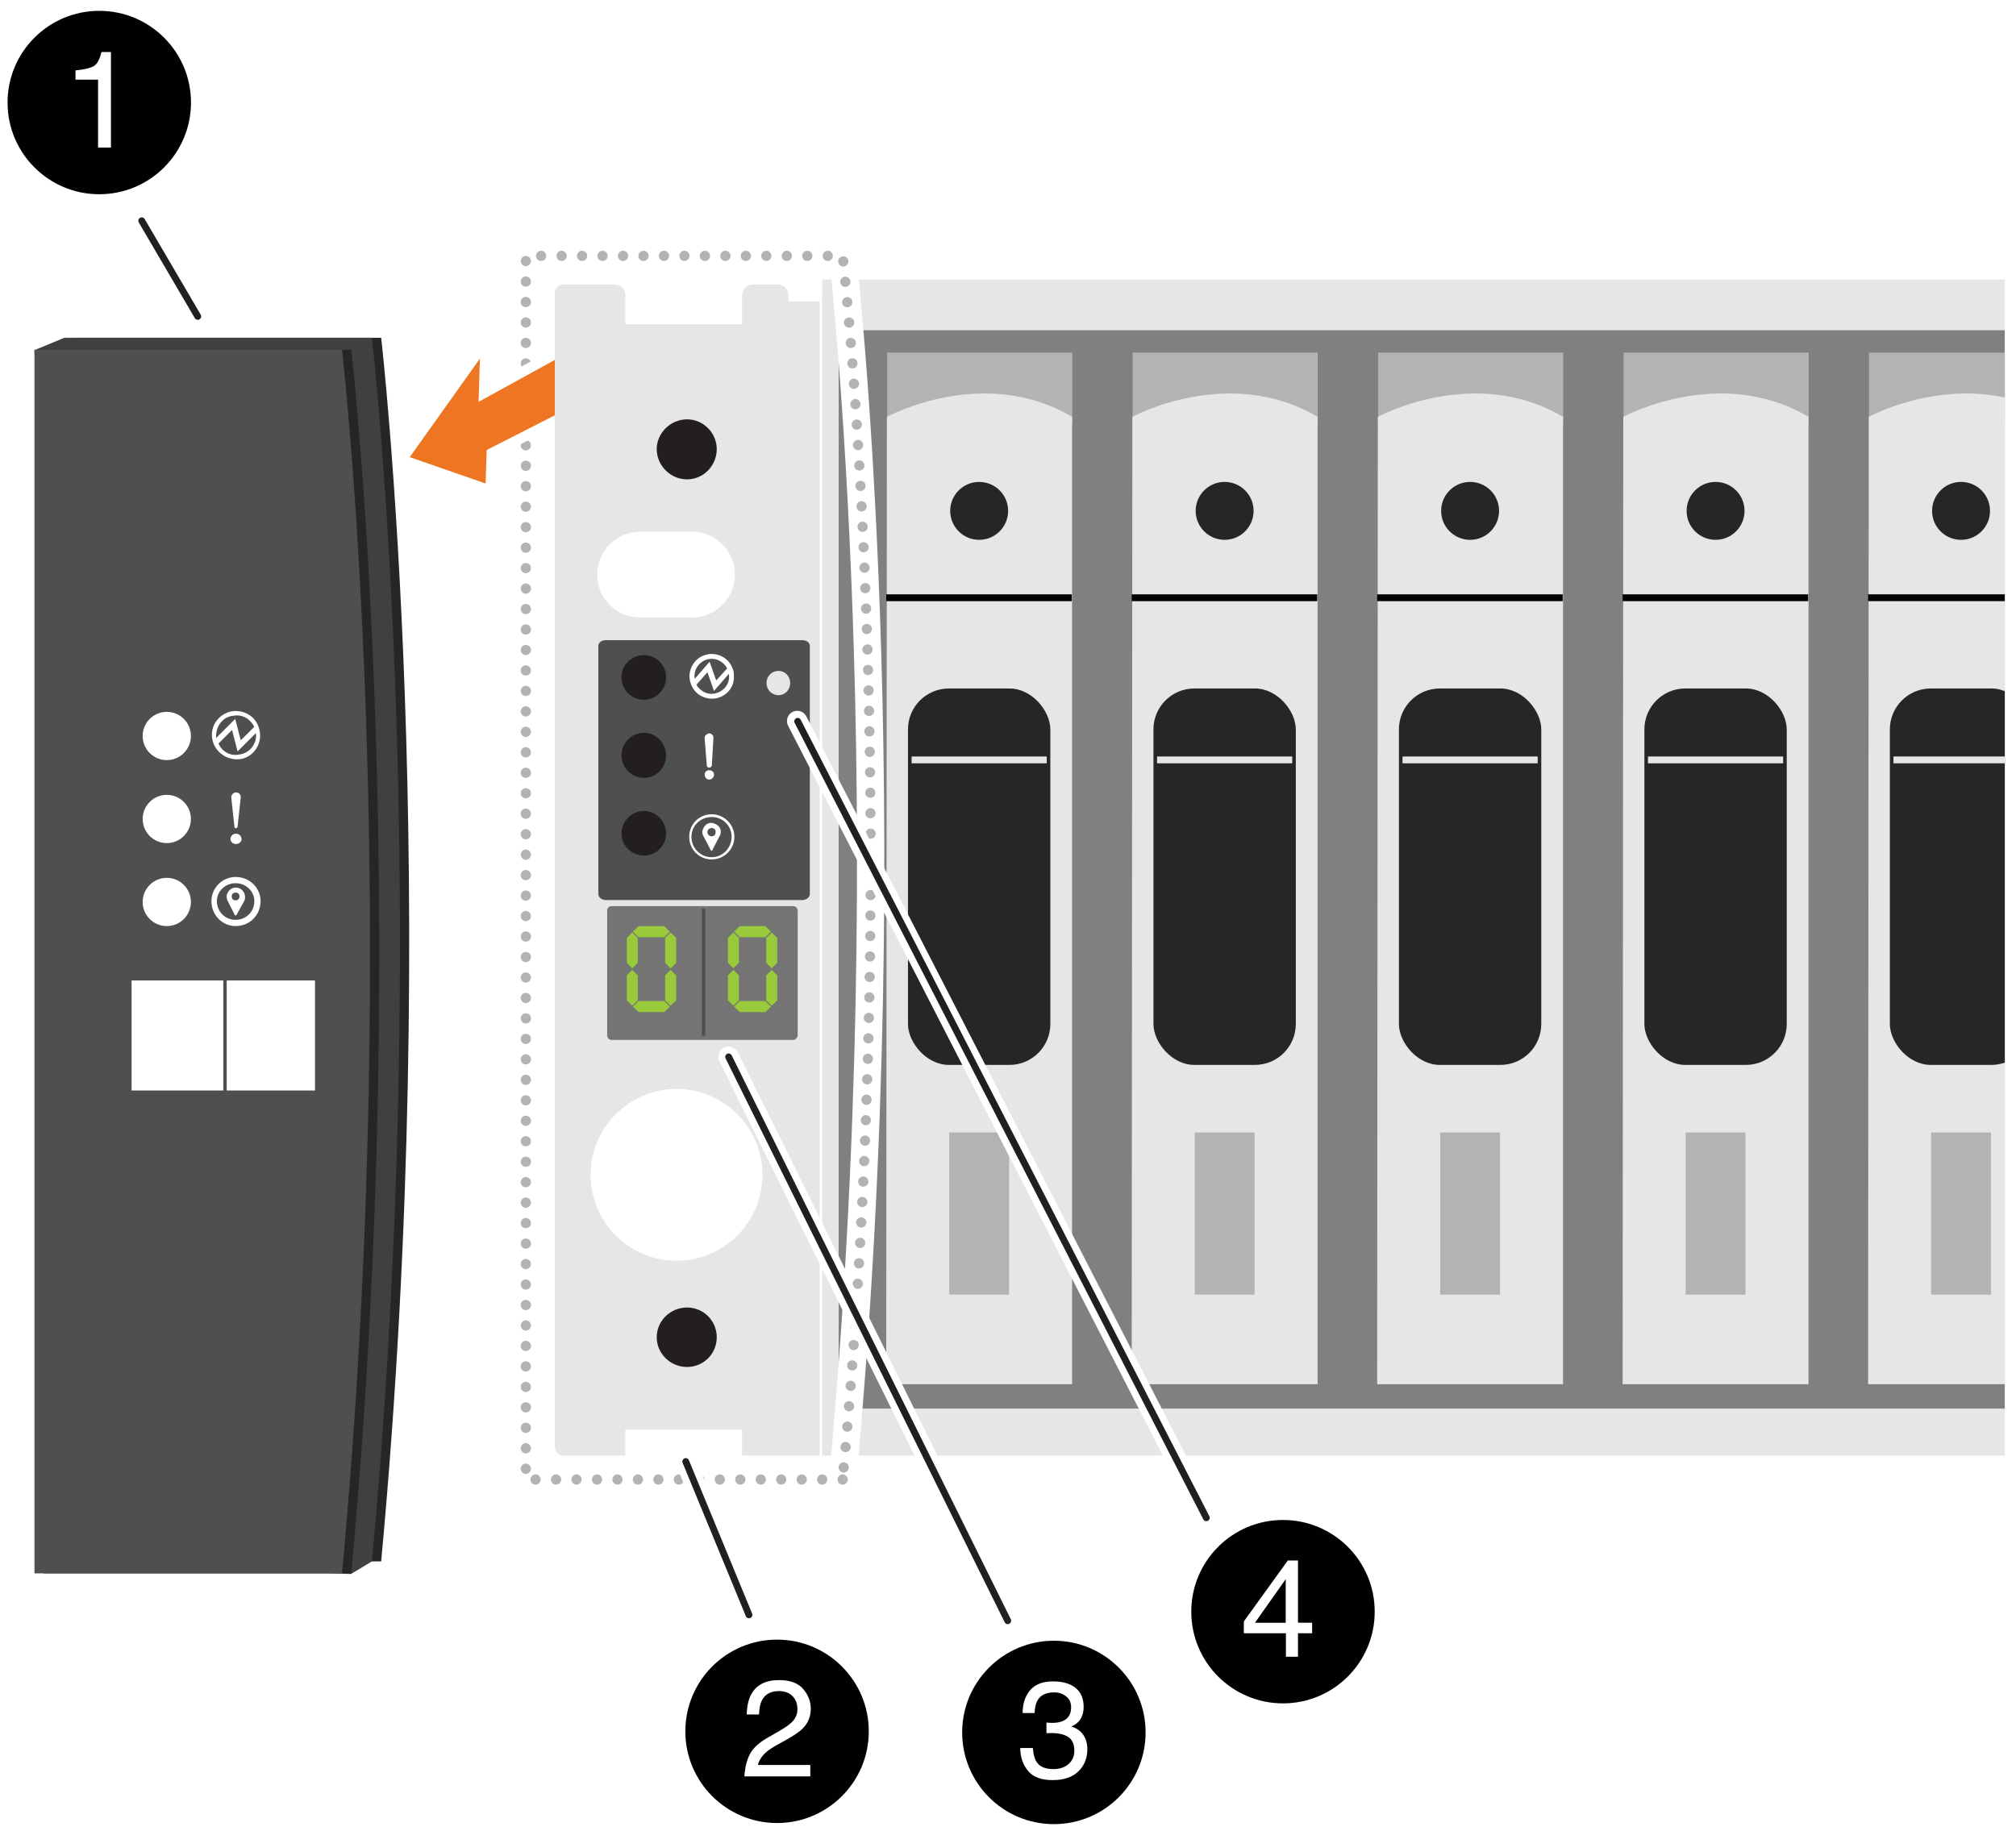 <?xml version="1.0" encoding="UTF-8"?><svg xmlns="http://www.w3.org/2000/svg" width="4in" height="3.634in" xmlns:xlink="http://www.w3.org/1999/xlink" viewBox="0 0 288 261.676"><defs><clipPath id="b"><rect x="-38.706" y="-16.783" width="325.117" height="268.996" fill="none" stroke-width="0"/></clipPath></defs><g id="a"><g clip-path="url(#b)"><rect x="117.44" y="39.94" width="860.28" height="168.067" fill="#e6e6e6" stroke-width="0"/><rect x="119.807" y="47.194" width="849.744" height="154.088" fill="gray" stroke-width="0"/><rect x="126.734" y="50.383" width="26.45" height="10.207" fill="#b3b3b3" stroke-width="0"/><path d="M126.694,59.568s13.766-7.518,26.464,0v138.234h-26.557l.093-138.234Z" fill="#e6e6e6" stroke-width="0"/><rect x="129.71" y="98.382" width="20.338" height="53.792" rx="5.846" ry="5.846" fill="#272626" stroke-width="0"/><circle cx="139.88" cy="73.003" r="4.138" fill="#272626" stroke-width="0"/><line x1="126.601" y1="85.417" x2="153.112" y2="85.417" fill="none" stroke="#010101" stroke-miterlimit="10" stroke-width=".975"/><line x1="130.225" y1="108.589" x2="149.535" y2="108.589" fill="none" stroke="#e6e6e6" stroke-miterlimit="10" stroke-width=".975"/><rect x="135.604" y="161.829" width="8.552" height="23.172" fill="#b3b3b3" stroke-width="0"/><rect x="161.805" y="50.383" width="26.45" height="10.207" fill="#b3b3b3" stroke-width="0"/><path d="M161.765,59.568s13.766-7.518,26.464,0v138.234h-26.557l.093-138.234Z" fill="#e6e6e6" stroke-width="0"/><rect x="164.781" y="98.382" width="20.338" height="53.792" rx="5.846" ry="5.846" fill="#272626" stroke-width="0"/><circle cx="174.951" cy="73.003" r="4.138" fill="#272626" stroke-width="0"/><line x1="161.672" y1="85.417" x2="188.183" y2="85.417" fill="none" stroke="#010101" stroke-miterlimit="10" stroke-width=".975"/><line x1="165.296" y1="108.589" x2="184.606" y2="108.589" fill="none" stroke="#e6e6e6" stroke-miterlimit="10" stroke-width=".975"/><rect x="170.675" y="161.829" width="8.552" height="23.172" fill="#b3b3b3" stroke-width="0"/><rect x="196.876" y="50.383" width="26.45" height="10.207" fill="#b3b3b3" stroke-width="0"/><path d="M196.836,59.568s13.766-7.518,26.464,0v138.234h-26.557l.093-138.234Z" fill="#e6e6e6" stroke-width="0"/><rect x="199.852" y="98.382" width="20.338" height="53.792" rx="5.846" ry="5.846" fill="#272626" stroke-width="0"/><circle cx="210.022" cy="73.003" r="4.138" fill="#272626" stroke-width="0"/><line x1="196.743" y1="85.417" x2="223.254" y2="85.417" fill="none" stroke="#010101" stroke-miterlimit="10" stroke-width=".975"/><line x1="200.367" y1="108.589" x2="219.677" y2="108.589" fill="none" stroke="#e6e6e6" stroke-miterlimit="10" stroke-width=".975"/><rect x="205.746" y="161.829" width="8.552" height="23.172" fill="#b3b3b3" stroke-width="0"/><rect x="231.947" y="50.383" width="26.45" height="10.207" fill="#b3b3b3" stroke-width="0"/><path d="M231.907,59.568s13.766-7.518,26.464,0v138.234h-26.557l.093-138.234Z" fill="#e6e6e6" stroke-width="0"/><rect x="234.923" y="98.382" width="20.338" height="53.792" rx="5.846" ry="5.846" fill="#272626" stroke-width="0"/><circle cx="245.093" cy="73.003" r="4.138" fill="#272626" stroke-width="0"/><line x1="231.814" y1="85.417" x2="258.325" y2="85.417" fill="none" stroke="#010101" stroke-miterlimit="10" stroke-width=".975"/><line x1="235.438" y1="108.589" x2="254.748" y2="108.589" fill="none" stroke="#e6e6e6" stroke-miterlimit="10" stroke-width=".975"/><rect x="240.817" y="161.829" width="8.552" height="23.172" fill="#b3b3b3" stroke-width="0"/><rect x="267.018" y="50.383" width="26.45" height="10.207" fill="#b3b3b3" stroke-width="0"/><path d="M266.978,59.568s13.766-7.518,26.464,0v138.234h-26.557l.093-138.234Z" fill="#e6e6e6" stroke-width="0"/><rect x="269.994" y="98.382" width="20.338" height="53.792" rx="5.846" ry="5.846" fill="#272626" stroke-width="0"/><circle cx="280.164" cy="73.003" r="4.138" fill="#272626" stroke-width="0"/><line x1="266.885" y1="85.417" x2="293.396" y2="85.417" fill="none" stroke="#010101" stroke-miterlimit="10" stroke-width=".975"/><line x1="270.509" y1="108.589" x2="289.819" y2="108.589" fill="none" stroke="#e6e6e6" stroke-miterlimit="10" stroke-width=".975"/><rect x="275.888" y="161.829" width="8.552" height="23.172" fill="#b3b3b3" stroke-width="0"/><path d="M120.376,211.419h-45.262V36.564h45.262s9.009,77.982,0,174.855Z" fill="none" stroke="#fff" stroke-linecap="round" stroke-linejoin="round" stroke-width="3.9"/><path d="M120.376,211.419h-45.262V36.564h45.262s9.009,77.982,0,174.855Z" fill="none" stroke="#b3b3b3" stroke-dasharray="0 2.925" stroke-linecap="round" stroke-linejoin="round" stroke-width="1.462"/><path d="M54.445,223.122H10.506V48.267h43.938s9.009,77.982,0,174.855Z" fill="#272626" stroke-width="0"/><path d="M53.12,223.122l-2.998,1.807-40.94-1.807L4.913,50.026l4.269-1.759h43.938s.293,2.534.72,7.255c1.943,21.472,6.665,88.188-.72,167.6Z" fill="#404040" stroke-width="0"/><polygon points="49.259 154.12 23.06 154.12 23.06 138.4 35.942 138.4 49.259 138.4 49.259 154.12" fill="#fff" stroke-width="0"/><circle cx="35.608" cy="94.964" r="3.447" fill="#fff" stroke-width="0"/><circle cx="35.608" cy="106.823" r="3.447" fill="#fff" stroke-width="0"/><circle cx="35.608" cy="118.682" r="3.447" fill="#fff" stroke-width="0"/><path d="M46.178,103.709c0-.454-.34-.681-.681-.681s-.681.34-.681.681l.454,4.197c0,.227.113.227.227.227s.227-.113.227-.227l.454-4.197M46.292,109.722c0-.454-.34-.794-.794-.794s-.794.34-.794.794c0,.34.34.681.794.681s.794-.34.794-.681Z" fill="#fff" fill-rule="evenodd" stroke-width="0"/><line x1="36.403" y1="155.957" x2="36.403" y2="135.643" fill="none" stroke="#4e4f4f" stroke-miterlimit="10" stroke-width=".487"/><path d="M48.787,93.883c-.454-1.815-2.382-2.836-4.197-2.382-1.929.567-2.95,2.496-2.382,4.311.567,1.815,2.496,2.836,4.311,2.382,1.815-.567,2.836-2.496,2.269-4.311M48.333,94.563c.227,1.475-.908,2.95-2.496,3.063-1.134.227-2.382-.454-2.836-1.588l1.929-1.929.794,3.063,2.609-2.609ZM42.661,95.244c-.113-1.588.908-3.063,2.496-3.176,1.248-.227,2.382.454,2.95,1.588l-1.929,1.929-.794-3.063-2.723,2.723Z" fill="#fff" fill-rule="evenodd" stroke-width="0"/><path d="M49.007,118.564c0-1.894-1.56-3.454-3.565-3.454-1.894,0-3.454,1.56-3.454,3.454,0,2.005,1.56,3.565,3.454,3.565,2.005,0,3.565-1.56,3.565-3.565ZM48.116,118.564c0,1.56-1.226,2.674-2.674,2.674s-2.674-1.114-2.674-2.674c0-1.448,1.226-2.563,2.674-2.563s2.674,1.114,2.674,2.563ZM45.999,117.895c0,.334-.223.557-.557.557s-.557-.223-.557-.557.223-.557.557-.557.557.223.557.557ZM44.328,118.564l1.003,2.005s.111.111.223,0l1.114-2.005c.334-.668,0-1.448-.557-1.783-.668-.334-1.448-.111-1.783.557-.223.334-.223.78,0,1.226Z" fill="#fff" fill-rule="evenodd" stroke-width="0"/><path d="M50.17,224.832H6.232V49.977h43.938s9.009,77.982,0,174.855Z" fill="#272626" stroke-width="0"/><path d="M48.846,224.832H4.908V49.977h43.938s9.009,77.982,0,174.855Z" fill="#4e4f4f" stroke-width="0"/><polygon points="44.985 155.83 18.785 155.83 18.785 140.11 31.667 140.11 44.985 140.11 44.985 155.83" fill="#fff" stroke-width="0"/><circle cx="23.813" cy="105.171" r="3.447" fill="#fff" stroke-width="0"/><circle cx="23.813" cy="117.03" r="3.447" fill="#fff" stroke-width="0"/><circle cx="23.813" cy="128.889" r="3.447" fill="#fff" stroke-width="0"/><path d="M34.383,113.916c0-.454-.34-.681-.681-.681s-.681.34-.681.681l.454,4.197c0,.227.113.227.227.227s.227-.113.227-.227l.454-4.197M34.496,119.929c0-.454-.34-.794-.794-.794s-.794.34-.794.794c0,.34.34.681.794.681s.794-.34.794-.681Z" fill="#fff" fill-rule="evenodd" stroke-width="0"/><line x1="32.129" y1="157.666" x2="32.129" y2="137.352" fill="none" stroke="#4e4f4f" stroke-miterlimit="10" stroke-width=".487"/><path d="M36.992,104.09c-.454-1.815-2.382-2.836-4.197-2.382-1.929.567-2.95,2.496-2.382,4.311.567,1.815,2.496,2.836,4.311,2.382,1.815-.567,2.836-2.496,2.269-4.311M36.538,104.77c.227,1.475-.908,2.95-2.496,3.063-1.134.227-2.382-.454-2.836-1.588l1.929-1.929.794,3.063,2.609-2.609ZM30.866,105.451c-.113-1.588.908-3.063,2.496-3.176,1.248-.227,2.382.454,2.95,1.588l-1.929,1.929-.794-3.063-2.723,2.723Z" fill="#fff" fill-rule="evenodd" stroke-width="0"/><path d="M37.212,128.771c0-1.894-1.56-3.454-3.565-3.454-1.894,0-3.454,1.56-3.454,3.454,0,2.005,1.56,3.565,3.454,3.565,2.005,0,3.565-1.56,3.565-3.565ZM36.321,128.771c0,1.56-1.226,2.674-2.674,2.674s-2.674-1.114-2.674-2.674c0-1.448,1.226-2.563,2.674-2.563s2.674,1.114,2.674,2.563ZM34.204,128.102c0,.334-.223.557-.557.557s-.557-.223-.557-.557.223-.557.557-.557.557.223.557.557ZM32.533,128.771l1.003,2.005s.111.111.223,0l1.114-2.005c.334-.668,0-1.448-.557-1.783-.668-.334-1.448-.111-1.783.557-.223.334-.223.78,0,1.226Z" fill="#fff" fill-rule="evenodd" stroke-width="0"/><line x1="20.236" y1="31.55" x2="28.238" y2="45.213" fill="none" stroke="#231f20" stroke-linecap="round" stroke-linejoin="round" stroke-width=".975"/></g></g><g id="c"><polygon points="83.43 57.21 69.513 64.313 69.365 69.091 58.522 65.325 68.55 51.245 68.358 57.424 83.685 48.997 83.43 57.21" fill="#fff" stroke="#fff" stroke-linecap="round" stroke-linejoin="round" stroke-width="2.925"/><polygon points="83.43 57.21 69.513 64.313 69.365 69.091 58.522 65.325 68.55 51.245 68.358 57.424 83.685 48.997 83.43 57.21" fill="#ee7623" stroke-width="0"/><path d="M91.451,88.25c-3.383,0-6.137-2.754-6.137-6.137s2.754-6.137,6.137-6.137h7.396c3.383,0,6.137,2.754,6.137,6.137s-2.754,6.137-6.137,6.137h-7.396Z" fill="#ddd" fill-rule="evenodd" stroke-width="0"/><path d="M106.008,208.007h11.094V43.086h-4.485v-.944c0-.787-.629-1.495-1.416-1.495h-3.698c-.866,0-1.495.708-1.495,1.495v4.17h-16.681v-4.17c0-.787-.708-1.495-1.495-1.495h-7.396c-.629,0-1.18.551-1.18,1.259v164.843c0,.708.551,1.259,1.18,1.259h8.891v-3.698h16.681v3.698Z" fill="#e6e6e6" stroke-width="0"/><path d="M108.919,167.879c0,6.767-5.508,12.275-12.275,12.275s-12.275-5.508-12.275-12.275,5.508-12.275,12.275-12.275,12.275,5.508,12.275,12.275Z" fill="#fff" stroke-width="0"/><path d="M91.451,88.25c-3.383,0-6.137-2.754-6.137-6.137s2.754-6.137,6.137-6.137h7.396c3.383,0,6.137,2.754,6.137,6.137s-2.754,6.137-6.137,6.137h-7.396Z" fill="#fff" stroke-width="0"/><path d="M93.812,64.173c0-2.282,1.967-4.249,4.328-4.249s4.249,1.967,4.249,4.249c0,2.361-1.888,4.328-4.249,4.328s-4.328-1.967-4.328-4.328Z" fill="#231f20" stroke-width="0"/><path d="M93.812,191.09c0-2.361,1.967-4.249,4.328-4.249s4.249,1.888,4.249,4.249-1.888,4.249-4.249,4.249-4.328-1.888-4.328-4.249Z" fill="#231f20" stroke-width="0"/><path d="M96.015,91.162v.079c-.079,0-.079-.079-.079-.079" fill="none" stroke="#8c8c8c" stroke-linecap="round" stroke-linejoin="round" stroke-width="0"/><path d="M87.753,91.162q0,.079-.079.079v-.079" fill="none" stroke="#8c8c8c" stroke-linecap="round" stroke-linejoin="round" stroke-width="0"/><path d="M108.526,156.076c0-1.338,1.102-2.439,2.518-2.439,1.338,0,2.439,1.102,2.439,2.439s-1.102,2.439-2.439,2.439c-1.416,0-2.518-1.102-2.518-2.439" fill="none" fill-rule="evenodd" stroke-width="0"/><path d="M110.886,154.345l-.393.079c-.572.14-1.036.703-1.18,1.259v.866h.079v.236h.079v.157h.079l.079.079v.157h.079l.236.236.472.236.236.079.708.079v-.079l.236-.079.472-.236.315-.315.157-.315.079-.236.079-.944h-.079v-.236l-.079-.079h-.079v-.157l-.079-.079h-.079v-.157l-.079-.079-.157-.079-.157-.157-.157-.079-.236-.079-.393-.079" fill="none" fill-rule="evenodd" stroke-width="0"/><path d="M87.36,148.601h25.966c.315,0,.629-.315.629-.708v-17.783c0-.315-.315-.629-.629-.629h-25.966c-.393,0-.629.315-.629.629v17.783c0,.393.236.708.629.708" fill="#747474" fill-rule="evenodd" stroke-width="0"/><path d="M87.36,148.601h25.966c.315,0,.629-.315.629-.708v-17.783c0-.315-.315-.629-.629-.629h-25.966c-.393,0-.629.315-.629.629v17.783c0,.393.236.708.629.708Z" fill="none" stroke="#272626" stroke-linecap="round" stroke-linejoin="round" stroke-width="0"/><path d="M115.686,127.75v-35.408c0-.551-.472-.866-1.102-.866h-28.011c-.629,0-1.102.315-1.102.866v35.408c0,.472.472.865,1.102.865h28.011c.629,0,1.102-.393,1.102-.865" fill="#4e4f4f" fill-rule="evenodd" stroke-width="0"/><path d="M115.686,127.75v-35.408c0-.551-.472-.866-1.102-.866h-28.011c-.629,0-1.102.315-1.102.866v35.408c0,.472.472.865,1.102.865h28.011c.629,0,1.102-.393,1.102-.865Z" fill="none" stroke="#606060" stroke-linecap="round" stroke-linejoin="round" stroke-width="0"/><path d="M104.67,95.585c-.551-1.652-2.361-2.518-4.013-1.967s-2.597,2.439-1.967,4.092c.551,1.652,2.361,2.518,4.013,1.967,1.416-.472,2.282-1.81,2.124-3.226,0-.315,0-.551-.157-.866M99.477,97.867l1.574-1.81.944,2.675,2.124-2.439c.236,1.338-.708,2.597-2.124,2.833-1.023.157-1.967-.393-2.518-1.259ZM103.883,95.506l-1.574,1.731-.944-2.675-2.124,2.439c-.236-1.338.708-2.597,2.046-2.833,1.102-.157,2.046.393,2.597,1.338ZM101.916,105.42c0-.315-.236-.629-.629-.629-.315.079-.629.315-.629.629v.079l.315,3.934c0,.157.236.315.393.236.157,0,.236-.079.315-.236l.236-4.013ZM101.995,110.692c0-.393-.315-.629-.708-.629-.315,0-.629.236-.629.629s.315.708.629.708c.393,0,.708-.315.708-.708ZM104.906,119.584c0-1.81-1.495-3.226-3.226-3.226-1.81,0-3.226,1.416-3.226,3.226s1.416,3.226,3.226,3.226c1.731,0,3.226-1.416,3.226-3.226ZM104.513,119.584c0,1.574-1.259,2.911-2.833,2.911-1.652,0-2.911-1.338-2.911-2.911s1.259-2.833,2.911-2.833c1.574,0,2.833,1.259,2.833,2.833ZM100.5,119.505l1.023,1.967c0,.079.157.157.236.079v-.079l1.023-1.967c.393-.629.157-1.416-.551-1.731-.629-.393-1.416-.157-1.731.551-.236.393-.236.787,0,1.18ZM102.231,118.875c0,.393-.236.629-.551.629s-.629-.236-.629-.629c0-.315.315-.551.629-.551s.551.236.551.551Z" fill="#fff" fill-rule="evenodd" stroke-width="0"/><path d="M96.487,95.253c0-2.439-2.046-4.485-4.485-4.485-2.518,0-4.564,2.046-4.564,4.485,0,2.518,2.046,4.564,4.564,4.564,2.439,0,4.485-2.046,4.485-4.564" fill="none" fill-rule="evenodd" stroke-width="0"/><path d="M95.15,96.765c0-1.731-1.416-3.147-3.147-3.147-1.81,0-3.226,1.416-3.226,3.147,0,1.81,1.416,3.226,3.226,3.226,1.731,0,3.147-1.416,3.147-3.226Z" fill="#231f20" stroke-width="0"/><path d="M95.15,107.938c0-1.731-1.416-3.226-3.147-3.226-1.81,0-3.226,1.495-3.226,3.226s1.416,3.226,3.226,3.226c1.731,0,3.147-1.495,3.147-3.226Z" fill="#231f20" stroke-width="0"/><path d="M95.15,119.111c0-1.731-1.416-3.226-3.147-3.226-1.81,0-3.226,1.495-3.226,3.226s1.416,3.147,3.226,3.147c1.731,0,3.147-1.416,3.147-3.147Z" fill="#231f20" stroke-width="0"/><polygon points="91.845 139.395 90.429 138.687 89.72 144.352 91.451 143.014 91.845 139.395" fill="none" stroke="#595a5a" stroke-linecap="round" stroke-linejoin="round" stroke-width="0"/><polygon points="97.589 144.509 96.251 143.093 91.53 143.093 89.799 144.509 97.589 144.509" fill="none" stroke="#595a5a" stroke-linecap="round" stroke-linejoin="round" stroke-width="0"/><polygon points="92.002 139.316 96.566 139.316 98.14 138.608 96.802 137.9 92.16 137.9 90.586 138.608 92.002 139.316" fill="none" stroke="#595a5a" stroke-linecap="round" stroke-linejoin="round" stroke-width="0"/><polygon points="91.137 132.785 92.474 134.123 97.195 134.123 98.926 132.785 91.137 132.785" fill="none" stroke="#595a5a" stroke-linecap="round" stroke-linejoin="round" stroke-width="0"/><polyline points="98.297 138.687 96.723 139.395 96.33 142.936 97.746 144.352 98.376 138.765 98.297 138.687" fill="none" stroke="#595a5a" stroke-linecap="round" stroke-linejoin="round" stroke-width="0"/><polyline points="90.429 138.529 92.002 137.821 92.396 134.202 90.979 132.785 90.35 138.451 90.429 138.529" fill="none" stroke="#595a5a" stroke-linecap="round" stroke-linejoin="round" stroke-width="0"/><polyline points="98.376 138.529 99.005 132.864 97.274 134.202 96.881 137.821 98.297 138.608 98.376 138.529" fill="none" stroke="#595a5a" stroke-linecap="round" stroke-linejoin="round" stroke-width="0"/><line x1="90.429" y1="138.765" x2="90.35" y2="138.765" fill="none" stroke="#333" stroke-linecap="round" stroke-linejoin="round" stroke-width=".079"/><line x1="100.504" y1="148.022" x2="100.504" y2="129.857" fill="none" stroke="#4e4f4f" stroke-miterlimit="10" stroke-width=".472"/><path d="M91.107,137.579l-.799.799-.768-.799v-3.549l.768-.783.799.783v3.549ZM91.107,142.941l-.799.783-.768-.783v-3.549l.768-.799.799.799v3.549ZM95.685,133.123l-.783.799h-3.672l-.815-.799.799-.783h3.687l.783.783ZM95.685,143.847l-.783.783h-3.672l-.815-.783.799-.799h3.687l.783.799ZM96.591,137.579l-.799.799-.783-.799v-3.549l.783-.783.799.783v3.549ZM96.591,142.941l-.799.783-.783-.783v-3.549l.783-.799.799.799v3.549Z" fill="#99ca3c" stroke-width="0"/><path d="M105.553,137.579l-.799.799-.768-.799v-3.549l.768-.783.799.783v3.549ZM105.553,142.941l-.799.783-.768-.783v-3.549l.768-.799.799.799v3.549ZM110.131,133.123l-.783.799h-3.672l-.815-.799.799-.783h3.687l.783.783ZM110.131,143.847l-.783.783h-3.672l-.815-.783.799-.799h3.687l.783.799ZM111.037,137.579l-.799.799-.783-.799v-3.549l.783-.783.799.783v3.549ZM111.037,142.941l-.799.783-.783-.783v-3.549l.783-.799.799.799v3.549Z" fill="#99ca3c" stroke-width="0"/><path d="M109.499,97.604c0-.944.708-1.731,1.731-1.731.944,0,1.652.787,1.652,1.731s-.708,1.731-1.652,1.731c-1.023,0-1.731-.787-1.731-1.731Z" fill="#e6e6e6" stroke-width="0"/></g><g id="d"><line x1="97.962" y1="208.853" x2="106.994" y2="230.762" fill="none" stroke="#fff" stroke-linecap="round" stroke-linejoin="round" stroke-width="2.925"/><line x1="97.962" y1="208.853" x2="106.994" y2="230.762" fill="none" stroke="#231f20" stroke-linecap="round" stroke-linejoin="round" stroke-width=".975"/><line x1="104.088" y1="151.029" x2="143.962" y2="231.6" fill="none" stroke="#fff" stroke-linecap="round" stroke-linejoin="round" stroke-width="2.925"/><line x1="104.088" y1="151.029" x2="143.962" y2="231.6" fill="none" stroke="#231f20" stroke-linecap="round" stroke-linejoin="round" stroke-width=".975"/><line x1="113.885" y1="103.038" x2="172.335" y2="216.886" fill="none" stroke="#fff" stroke-linecap="round" stroke-linejoin="round" stroke-width="2.925"/><line x1="113.951" y1="103.076" x2="172.335" y2="216.886" fill="none" stroke="#231f20" stroke-linecap="round" stroke-linejoin="round" stroke-width=".975"/><circle cx="14.168" cy="14.653" r="13.104" fill="#010101" stroke-width="0"/><g isolation="isolate"><path d="M10.77,11.381v-1.322c1.245-.121,2.113-.324,2.604-.608s.859-.956,1.102-2.016h1.36v13.656h-1.839v-9.71h-3.227Z" fill="#fff" stroke-width="0"/></g><circle cx="111.005" cy="247.404" r="13.104" fill="#010101" stroke-width="0"/><g isolation="isolate"><path d="M107.075,250.758c.425-.874,1.253-1.669,2.485-2.384l1.838-1.063c.824-.479,1.401-.888,1.733-1.227.523-.531.785-1.139.785-1.823,0-.799-.239-1.434-.718-1.904-.479-.47-1.117-.705-1.915-.705-1.181,0-1.999.448-2.452,1.345-.243.48-.376,1.146-.402,1.997h-1.752c.019-1.193.239-2.167.661-2.921.747-1.327,2.065-1.991,3.955-1.991,1.57,0,2.718.425,3.442,1.273.725.85,1.087,1.794,1.087,2.835,0,1.098-.386,2.036-1.159,2.815-.447.453-1.248,1.002-2.404,1.646l-1.312.728c-.625.345-1.117.674-1.475.986-.638.556-1.041,1.172-1.207,1.849h7.489v1.628h-9.414c.064-1.181.308-2.209.732-3.084Z" fill="#fff" stroke-width="0"/></g><circle cx="150.556" cy="247.562" r="13.104" fill="#010101" stroke-width="0"/><g isolation="isolate"><path d="M146.847,253.038c-.731-.891-1.097-1.975-1.097-3.252h1.8c.077.888.243,1.532.498,1.935.447.722,1.254,1.082,2.423,1.082.906,0,1.634-.242,2.183-.728s.824-1.11.824-1.877c0-.944-.289-1.605-.867-1.982-.578-.376-1.381-.564-2.408-.564-.115,0-.232,0-.35.005-.118.003-.238.008-.359.014v-1.522c.179.02.329.032.45.038.121.007.252.01.393.01.645,0,1.175-.102,1.59-.307.728-.357,1.091-.995,1.091-1.915,0-.683-.243-1.21-.728-1.58-.485-.37-1.05-.556-1.695-.556-1.149,0-1.944.384-2.385,1.149-.243.422-.38,1.021-.412,1.801h-1.705c0-1.021.204-1.89.613-2.605.702-1.276,1.938-1.915,3.706-1.915,1.398,0,2.48.312,3.246.934.766.623,1.149,1.524,1.149,2.706,0,.842-.227,1.525-.68,2.049-.281.325-.645.581-1.091.766.721.198,1.285.58,1.69,1.145.405.565.608,1.257.608,2.073,0,1.309-.431,2.375-1.293,3.198-.862.824-2.084,1.235-3.667,1.235-1.622,0-2.798-.445-3.529-1.335Z" fill="#fff" stroke-width="0"/></g><circle cx="183.289" cy="230.306" r="13.104" fill="#010101" stroke-width="0"/><g isolation="isolate"><path d="M183.707,236.743v-3.352h-6.014v-1.686l6.282-8.714h1.456v8.896h2.021v1.504h-2.021v3.352h-1.724ZM183.678,231.888v-6.229l-4.396,6.229h4.396Z" fill="#fff" stroke-width="0"/></g></g></svg>